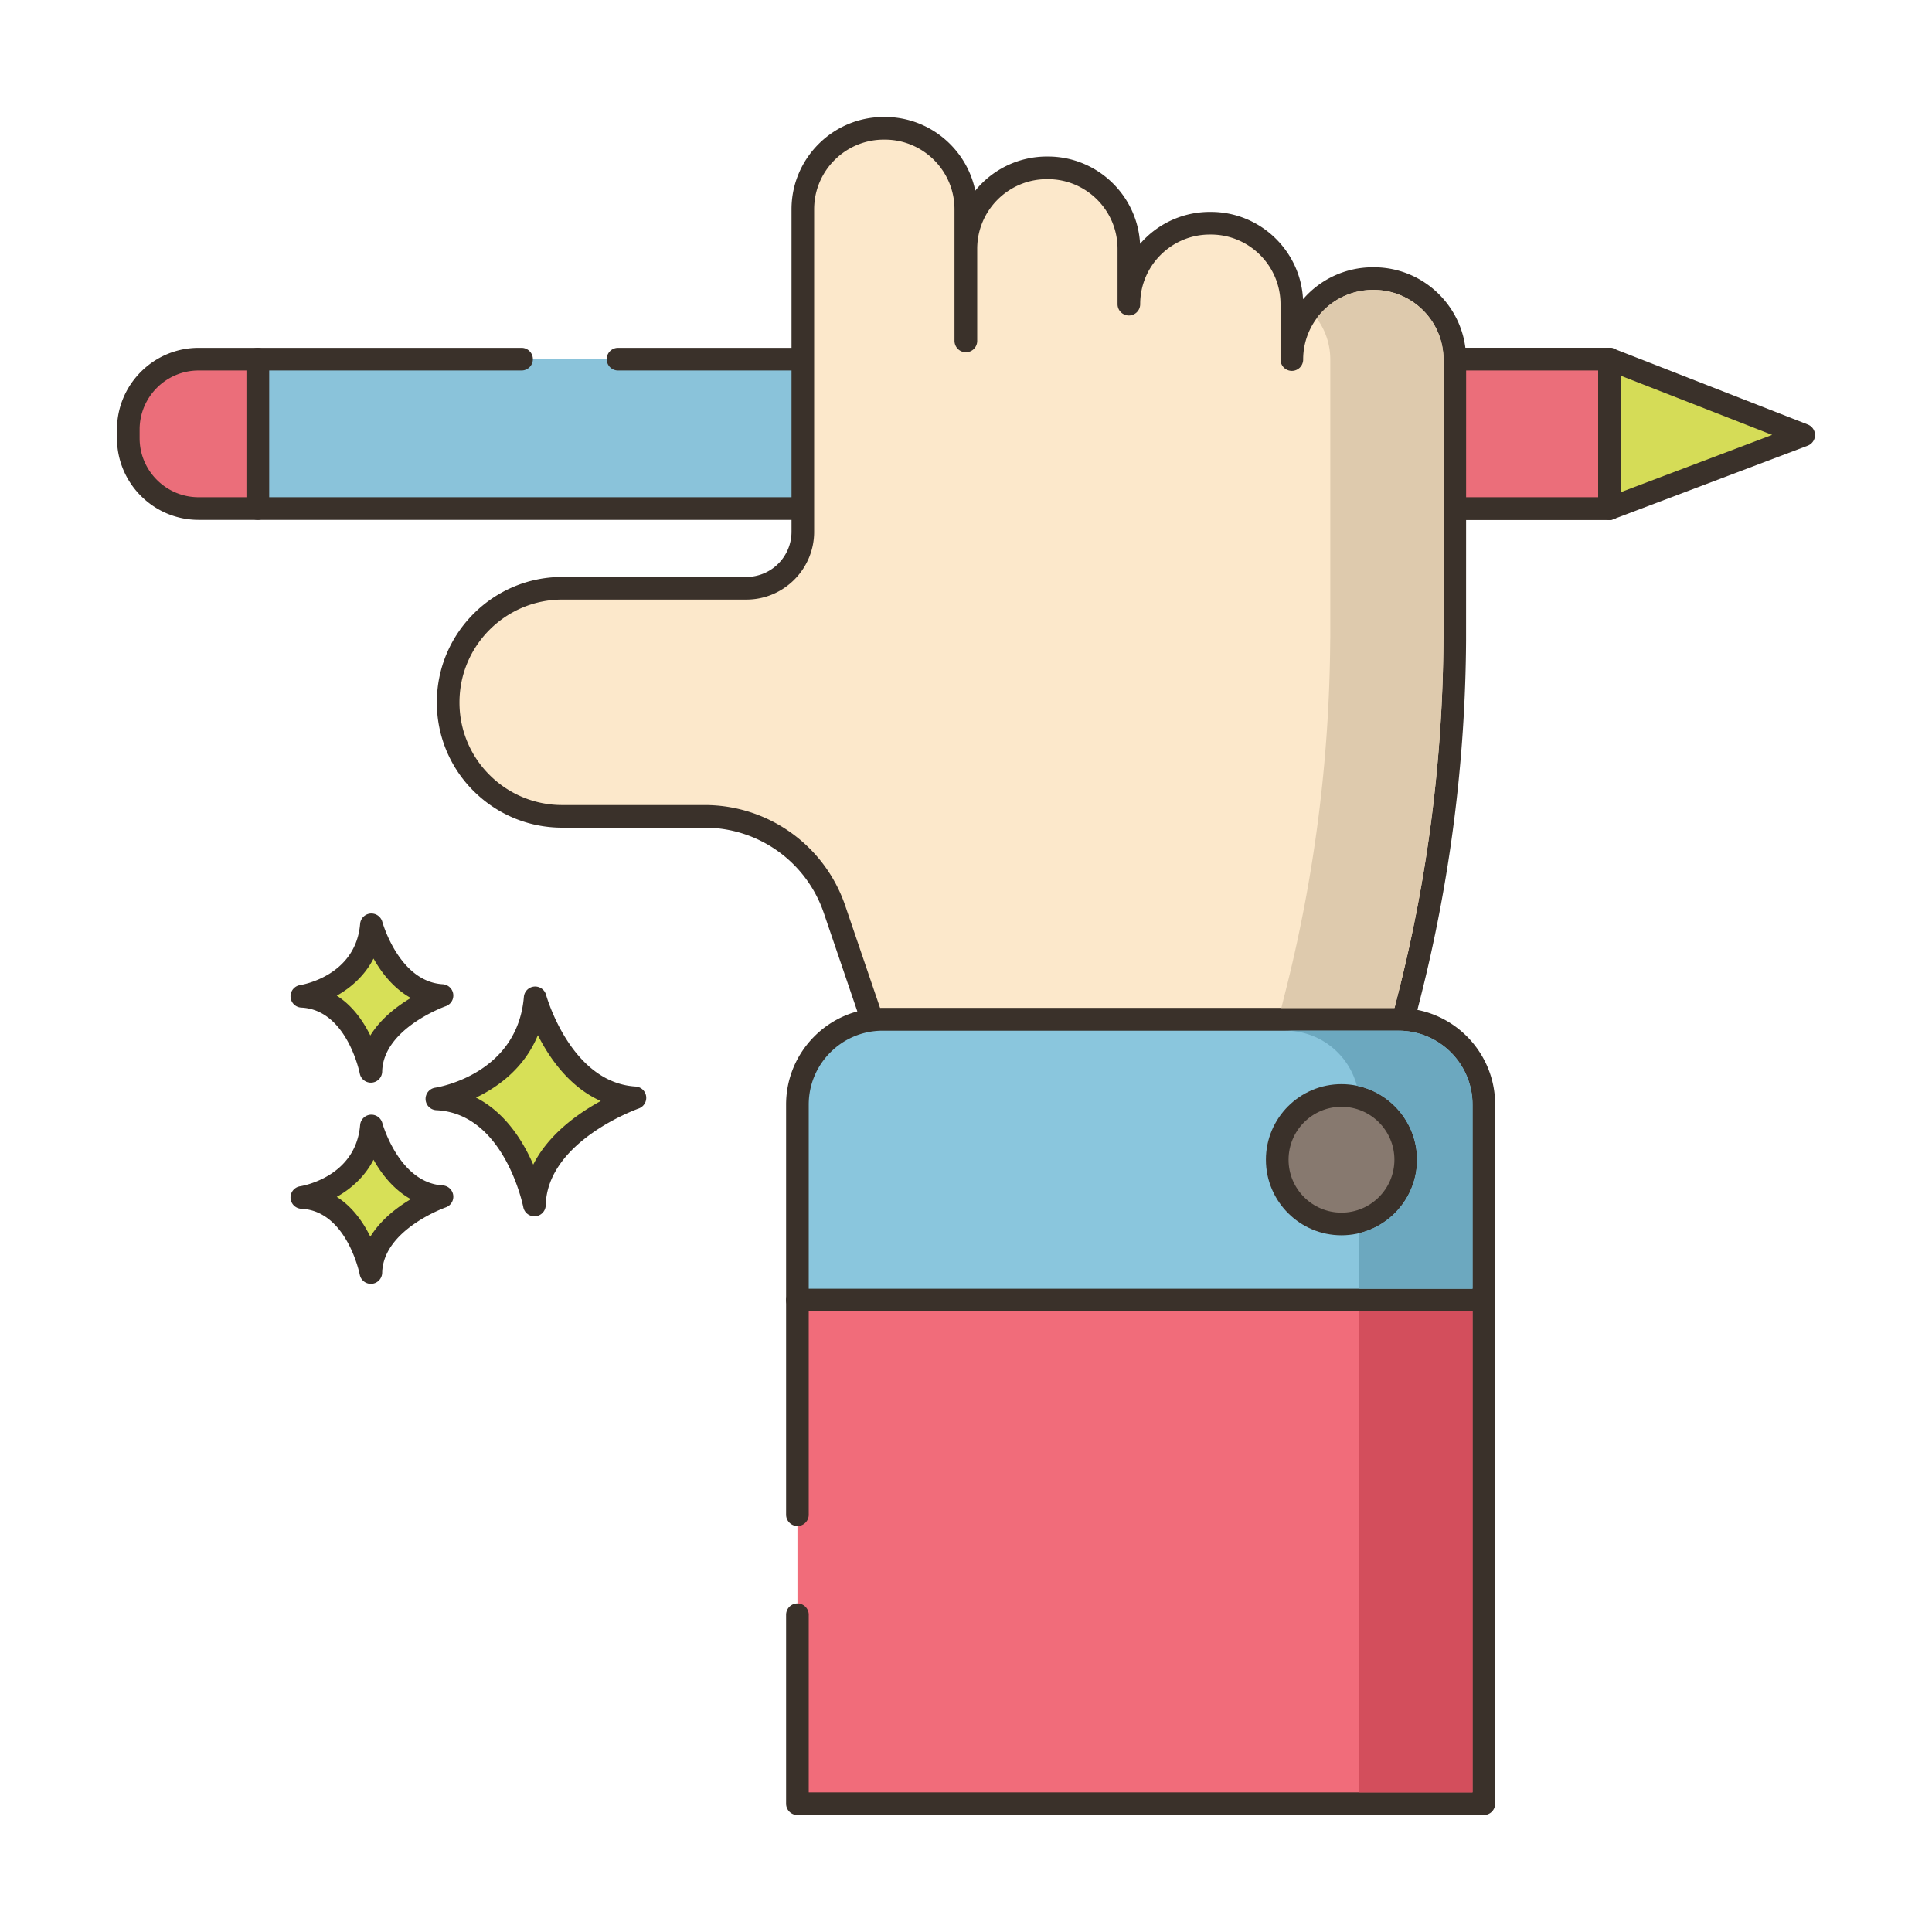 <svg width="40" height="40" xmlns="http://www.w3.org/2000/svg" viewBox="0 0 256 256" style="enable-background:new 0 0 256 256" xml:space="preserve"><style>.st2{fill:none;stroke:#6b1d1d;stroke-width:.5;stroke-miterlimit:10}.st3{fill:#3a312a}.st14{fill:#d7e057}.st23{fill:#eb6e7a}</style><g id="Layer_1"><path style="fill:#8ac3da" d="M69.11 47.591H34.154v19.793h179.113V47.591H81.891z"/><path class="st3" d="M213.267 68.885H34.154a1.5 1.5 0 0 1-1.5-1.5V47.591a1.5 1.5 0 0 1 1.5-1.5h34.955a1.5 1.5 0 0 1 0 3H35.654v16.794h176.112V49.091H81.891a1.5 1.5 0 0 1 0-3h131.376a1.5 1.5 0 0 1 1.5 1.5v19.794a1.5 1.5 0 0 1-1.5 1.5z"/><path class="st23" d="M34.154 67.385H26.32a9.32 9.32 0 0 1-9.32-9.32v-1.154a9.32 9.32 0 0 1 9.32-9.32h7.835v19.794z"/><path class="st3" d="M34.154 68.885h-7.835c-5.966 0-10.819-4.854-10.819-10.819v-1.154c0-5.967 4.854-10.82 10.819-10.82h7.835a1.5 1.5 0 0 1 1.5 1.5v19.794a1.5 1.5 0 0 1-1.5 1.499zm-7.835-19.794c-4.312 0-7.819 3.508-7.819 7.82v1.154c0 4.312 3.508 7.819 7.819 7.819h6.335V49.091h-6.335z"/><path transform="rotate(-180 168.71 57.488)" class="st23" d="M124.153 47.591h89.114v19.793h-89.114z"/><path class="st3" d="M213.267 68.885h-89.113a1.5 1.5 0 0 1-1.5-1.5V47.591a1.5 1.5 0 0 1 1.5-1.5h89.113a1.5 1.5 0 0 1 1.5 1.5v19.794a1.5 1.5 0 0 1-1.5 1.5zm-87.614-3h86.113V49.091h-86.113v16.794z"/><path style="fill:#d5dc57" d="M213.267 67.385V47.591L239 57.651z"/><path class="st3" d="M213.267 68.885a1.496 1.496 0 0 1-1.5-1.5V47.591a1.501 1.501 0 0 1 2.046-1.397l25.733 10.06a1.502 1.502 0 0 1-.016 2.801l-25.733 9.733a1.5 1.5 0 0 1-.53.097zm1.5-19.097v15.426l20.055-7.586-20.055-7.84z"/><path class="st14" d="M70.911 132.22s3.408 12.659 13.222 13.246c0 0-13.1 4.525-13.321 14.202 0 0-2.578-13.572-12.925-14.059 0 0 12.05-1.825 13.024-13.389z"/><path class="st3" d="M70.811 161.168a1.502 1.502 0 0 1-1.473-1.218c-.023-.124-2.494-12.417-11.521-12.843a1.5 1.5 0 0 1-.155-2.981c.441-.068 10.895-1.816 11.754-12.032a1.5 1.5 0 0 1 2.943-.265c.031.116 3.259 11.626 11.863 12.141a1.5 1.5 0 0 1 .402 2.914c-.121.042-12.118 4.311-12.312 12.82a1.5 1.5 0 0 1-1.375 1.46c-.042.002-.084.004-.126.004zm-7.741-15.729c3.878 1.969 6.229 5.746 7.586 8.877 2.026-4.021 5.942-6.788 8.949-8.428-4.134-1.843-6.783-5.651-8.334-8.723-1.792 4.36-5.27 6.869-8.201 8.274z"/><path class="st14" d="M49.213 149.2s2.411 8.954 9.352 9.369c0 0-9.266 3.201-9.422 10.045 0 0-1.824-9.6-9.142-9.944-.001.001 8.523-1.29 9.212-9.47z"/><path class="st3" d="M49.142 170.115a1.5 1.5 0 0 1-1.473-1.22c-.016-.082-1.704-8.442-7.739-8.727a1.5 1.5 0 0 1-.155-2.982c.296-.047 7.363-1.242 7.942-8.113a1.501 1.501 0 0 1 1.361-1.368 1.508 1.508 0 0 1 1.582 1.102c.021.079 2.227 7.92 7.993 8.265a1.499 1.499 0 0 1 .4 2.915c-.081.028-8.282 2.953-8.412 8.662a1.5 1.5 0 0 1-1.499 1.466zm-4.52-11.527c2.107 1.332 3.523 3.395 4.447 5.279 1.376-2.232 3.516-3.872 5.365-4.973-2.287-1.268-3.885-3.35-4.941-5.224-1.174 2.288-3.015 3.877-4.871 4.918z"/><path class="st14" d="M49.213 122.543s2.411 8.954 9.352 9.37c0 0-9.266 3.201-9.422 10.045 0 0-1.824-9.6-9.142-9.944-.001 0 8.523-1.292 9.212-9.471z"/><path class="st3" d="M49.142 143.458a1.5 1.5 0 0 1-1.473-1.22c-.016-.082-1.704-8.442-7.739-8.727a1.5 1.5 0 0 1-.155-2.982c.296-.047 7.363-1.243 7.942-8.113a1.501 1.501 0 0 1 1.361-1.368 1.509 1.509 0 0 1 1.582 1.102c.021.079 2.227 7.92 7.993 8.265a1.499 1.499 0 0 1 .4 2.915c-.081.028-8.282 2.953-8.412 8.662a1.5 1.5 0 0 1-1.499 1.466zm-4.52-11.528c2.107 1.333 3.523 3.395 4.447 5.28 1.376-2.233 3.516-3.872 5.365-4.973-2.287-1.269-3.885-3.35-4.941-5.224-1.174 2.287-3.015 3.876-4.871 4.917z"/><path d="M117.109 17h.139c5.925 0 10.728 4.802 10.728 10.728v17.439l.01.01V32.968c0-5.926 4.802-10.728 10.728-10.728h.139c5.926 0 10.728 4.802 10.728 10.728v7.337c0-5.926 4.802-10.728 10.728-10.728h.139c5.925 0 10.728 4.802 10.728 10.728v7.338c0-5.926 4.802-10.728 10.728-10.728h.139c5.926 0 10.728 4.802 10.728 10.728v36.876c0 .129-.01.249-.01.378a195.861 195.861 0 0 1-6.015 47.018l-.805 3.172c-.199 0-.398-.01-.606-.01H116.95c-.467 0-.925.03-1.372.089l-5.001-14.675a18.171 18.171 0 0 0-17.2-12.319H74.506c-4.176 0-7.954-1.69-10.698-4.424a15.065 15.065 0 0 1-4.424-10.688c0-8.342 6.771-15.112 15.122-15.112h24.389a7.486 7.486 0 0 0 7.487-7.487V27.728C106.381 21.802 111.183 17 117.109 17z" style="fill:#fce8cb"/><path class="st3" d="M115.577 136.665a1.5 1.5 0 0 1-1.419-1.017l-5.001-14.675a16.665 16.665 0 0 0-15.78-11.302H74.506c-4.435 0-8.61-1.727-11.757-4.862a16.502 16.502 0 0 1-4.865-11.75c0-9.16 7.457-16.612 16.622-16.612h24.389a5.993 5.993 0 0 0 5.986-5.987V27.728c0-6.742 5.485-12.228 12.229-12.228h.139c5.897 0 10.834 4.198 11.978 9.763a12.207 12.207 0 0 1 9.488-4.523h.139c6.523 0 11.868 5.133 12.211 11.571a12.203 12.203 0 0 1 9.245-4.233h.14c6.523 0 11.868 5.133 12.21 11.571a12.203 12.203 0 0 1 9.245-4.233h.14c6.742 0 12.227 5.485 12.227 12.228l-.01 37.254a197.55 197.55 0 0 1-6.061 47.387l-.805 3.172a1.5 1.5 0 0 1-1.454 1.131l-.606-.01H116.95c-.401 0-.797.025-1.174.076a1.91 1.91 0 0 1-.199.011zM74.506 79.447c-7.512 0-13.622 6.106-13.622 13.612a13.52 13.52 0 0 0 3.984 9.627 13.573 13.573 0 0 0 9.638 3.985h18.871a19.662 19.662 0 0 1 18.62 13.335l4.626 13.573c.108-.003.218-.004.327-.004h67.826l.515-2.031a194.532 194.532 0 0 0 5.97-46.658l.01-.368V47.643c0-5.088-4.14-9.228-9.227-9.228h-.14c-5.088 0-9.228 4.14-9.228 9.228a1.5 1.5 0 0 1-3 0v-7.338c0-5.088-4.14-9.228-9.228-9.228h-.14c-5.088 0-9.227 4.14-9.227 9.228a1.5 1.5 0 0 1-3 0v-7.337c0-5.089-4.14-9.229-9.229-9.229h-.139c-5.088 0-9.228 4.14-9.228 9.229v12.209a1.501 1.501 0 0 1-2.508 1.11 1.536 1.536 0 0 1-.502-1.12V27.728c0-5.088-4.14-9.228-9.228-9.228h-.139c-5.089 0-9.229 4.14-9.229 9.228V70.46c0 4.956-4.031 8.987-8.986 8.987H74.506z"/><path style="fill:#f16c7a" d="M105.667 213.966h-.005V239h90.955v-66.736h-90.955v28.437h.005z"/><path class="st3" d="M196.616 240.5h-90.954a1.5 1.5 0 0 1-1.5-1.5v-25.034a1.5 1.5 0 0 1 3.002 0c0 .029 0 .058-.002.087V237.5h87.954v-63.735h-87.954v26.851c.002.028.002.057.002.086 0 .828-.669 1.5-1.497 1.5s-1.505-.672-1.505-1.5v-28.437a1.5 1.5 0 0 1 1.5-1.5h90.954a1.5 1.5 0 0 1 1.5 1.5V239a1.5 1.5 0 0 1-1.5 1.5z"/><path d="M139.261 135.071h-22.312c-6.233 0-11.286 5.053-11.286 11.286v25.907h90.954v-25.907c0-6.233-5.053-11.286-11.286-11.286h-46.07z" style="fill:#8ac6dd"/><path class="st3" d="M196.616 173.764h-90.954a1.5 1.5 0 0 1-1.5-1.5v-25.906c0-7.051 5.735-12.786 12.786-12.786h68.382c7.051 0 12.786 5.735 12.786 12.786v25.906a1.5 1.5 0 0 1-1.5 1.5zm-89.454-3h87.954v-24.406c0-5.396-4.39-9.786-9.786-9.786h-68.382c-5.396 0-9.786 4.39-9.786 9.786v24.406z"/><ellipse transform="rotate(-22.5 177.744 153.661)" cx="177.753" cy="153.668" rx="8.513" ry="8.514" style="fill:#87796f"/><path class="st3" d="M177.753 163.681c-5.521 0-10.013-4.491-10.013-10.013s4.491-10.014 10.013-10.014 10.014 4.492 10.014 10.014-4.493 10.013-10.014 10.013zm0-17.027c-3.867 0-7.013 3.146-7.013 7.014s3.145 7.013 7.013 7.013 7.014-3.145 7.014-7.013-3.147-7.014-7.014-7.014z"/><path d="M191.27 47.64v36.88l-.01.37c-.1 15.76-2.11 31.46-5.97 46.65l-.51 2.03h-15l.51-2.03c3.86-15.19 5.87-30.89 5.97-46.65l.01-.37V47.64c0-2.04-.66-3.93-1.8-5.46a9.222 9.222 0 0 1 7.43-3.76h.14c5.09 0 9.23 4.13 9.23 9.22z" style="fill:#decaad"/><path style="fill:#d34e5c" d="M180.12 173.76h15v63.74h-15z"/><path d="M185.33 136.57h-15c4.53 0 8.36 3.1 9.46 7.29 4.54.94 7.98 4.99 7.98 9.81 0 4.7-3.27 8.66-7.65 9.72v7.37h15v-24.4c0-5.4-4.39-9.79-9.79-9.79z" style="fill:#6ca8bf"/></g></svg>